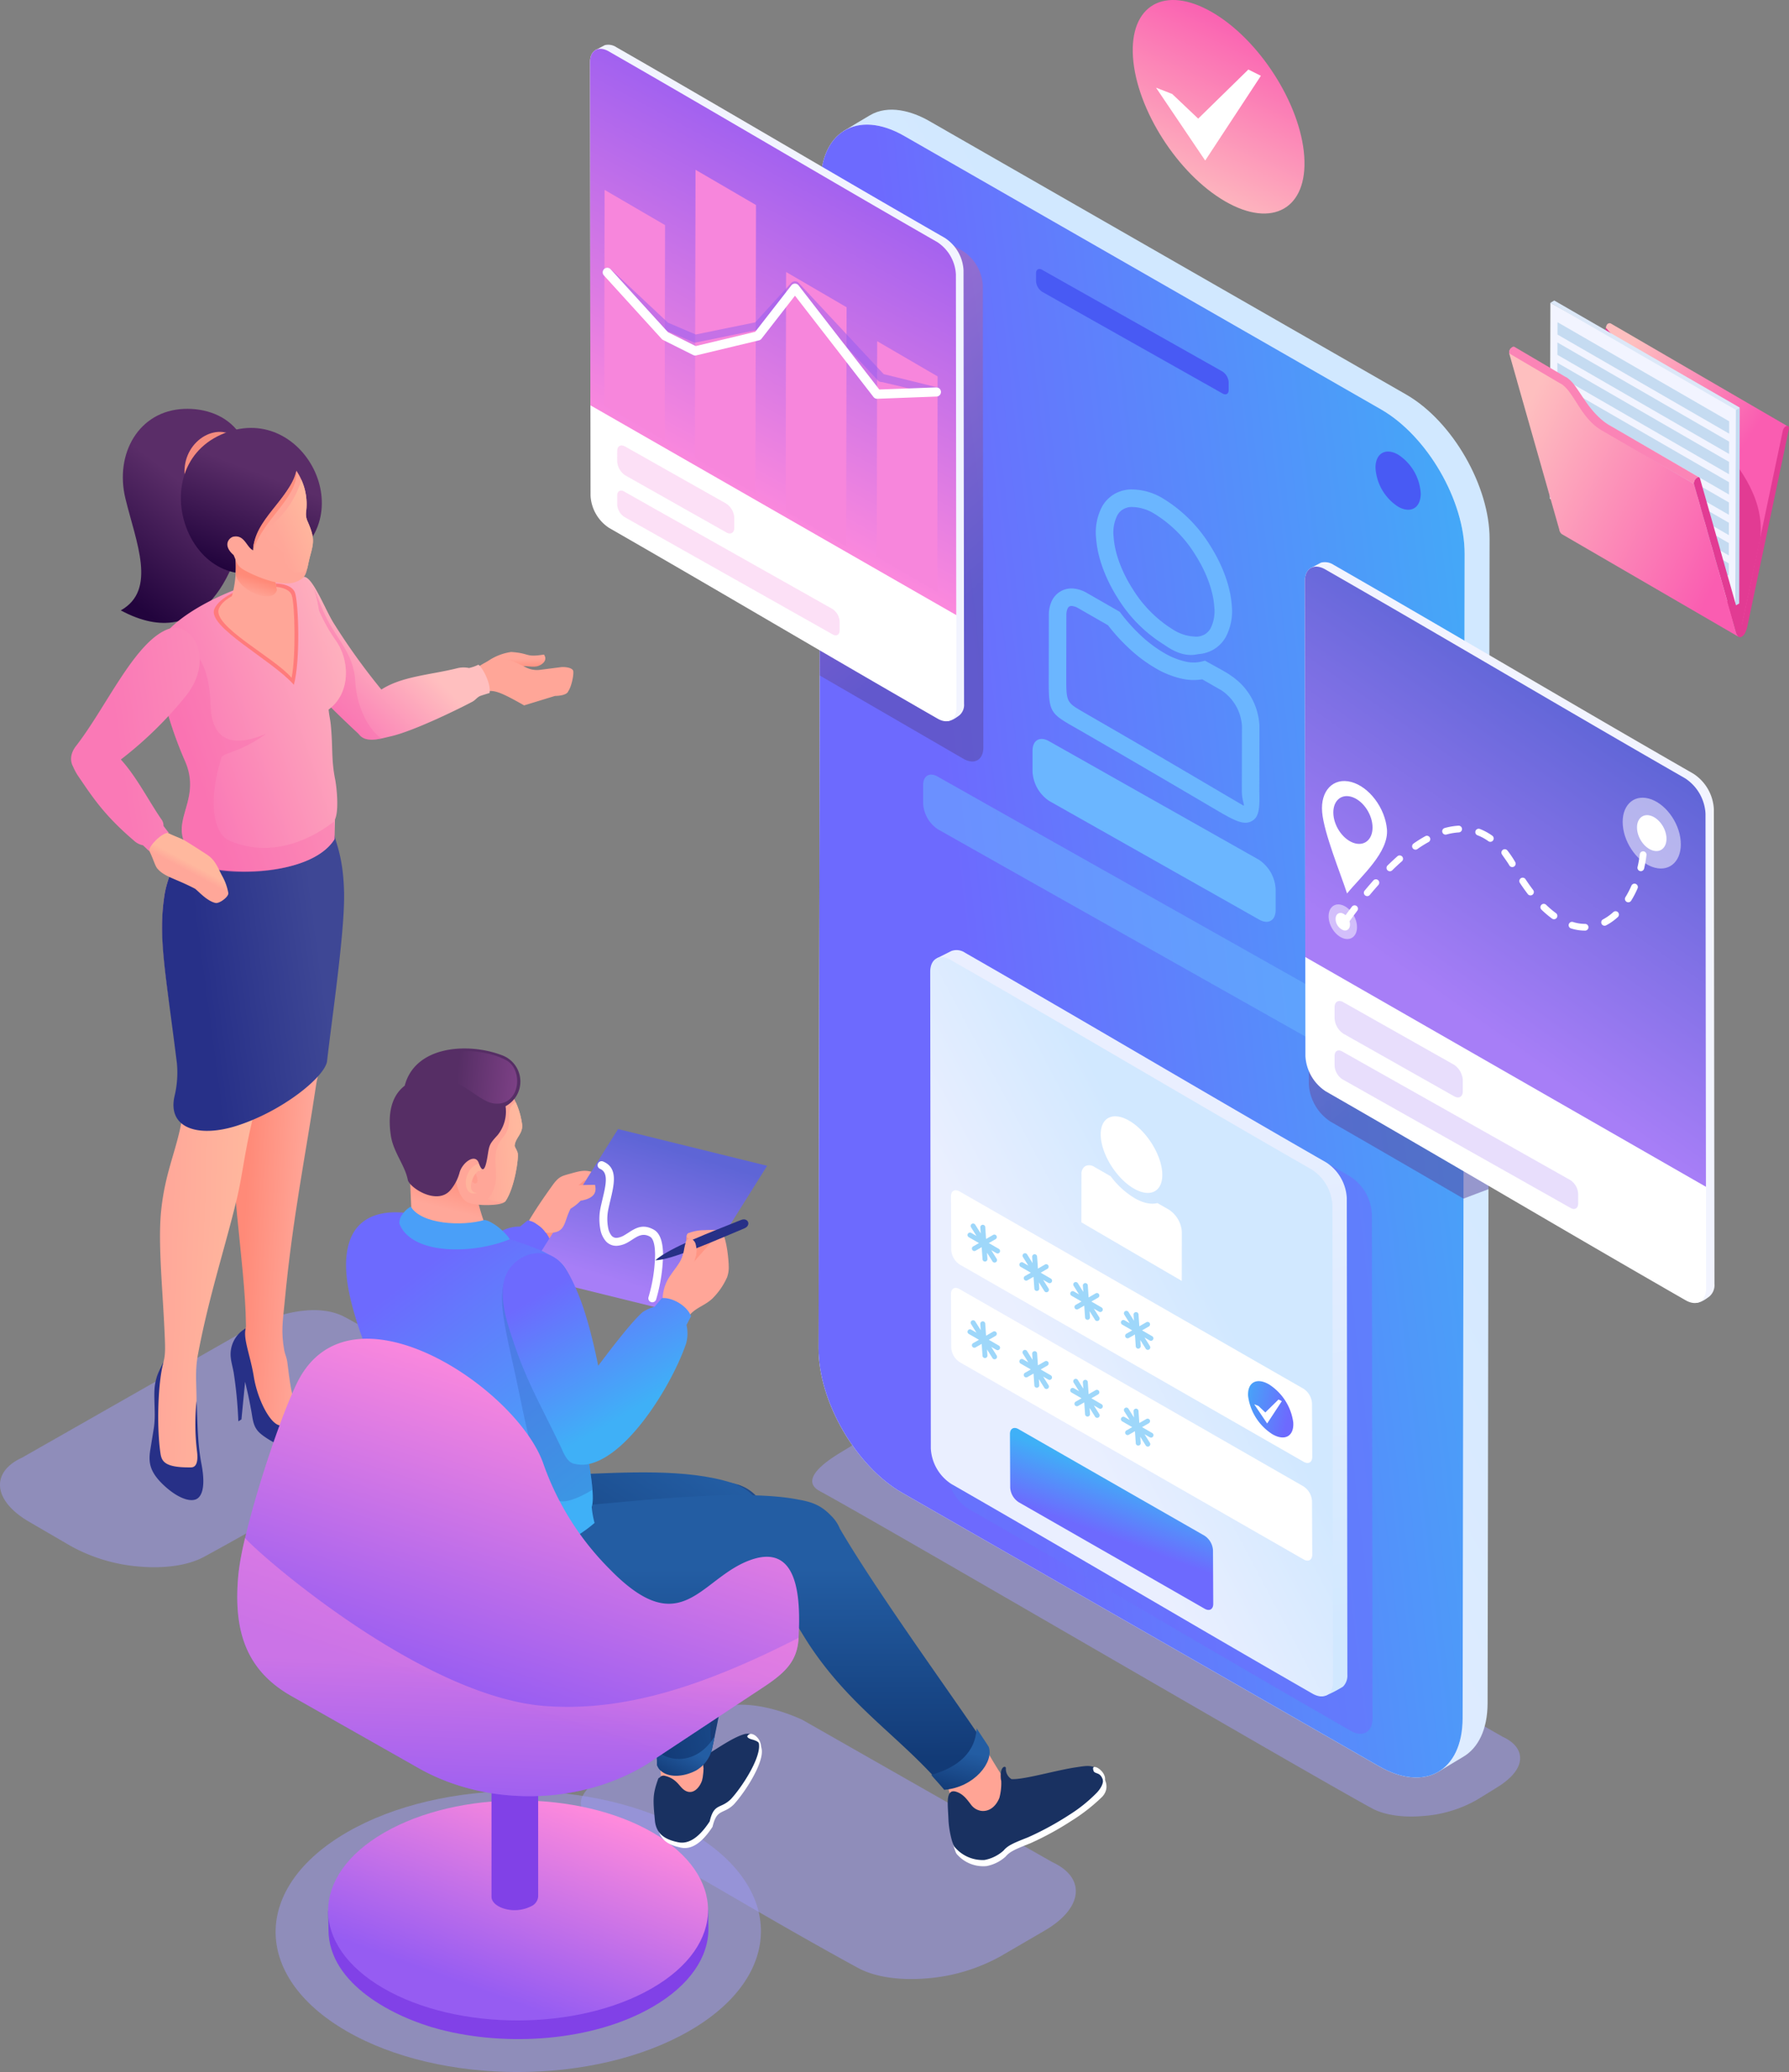 <svg xmlns="http://www.w3.org/2000/svg" xmlns:xlink="http://www.w3.org/1999/xlink" width="483.413" height="560" viewBox="0 0 483.413 560"><rect x="0" y="0" width="483.413" height="560" fill="#808080" stroke="none"/><defs><style>.a,.aa,.ab,.ac,.ad,.ae,.af,.ag,.ah,.ai,.aj,.ak,.al,.am,.an,.ao,.ap,.aq,.ar,.as,.at,.au,.av,.aw,.ax,.ay,.az,.b,.ba,.bb,.bc,.bd,.be,.bf,.bg,.bh,.bi,.bj,.bk,.bl,.bm,.bn,.bo,.bp,.bq,.br,.bs,.bt,.bu,.bv,.bw,.c,.d,.e,.f,.g,.h,.i,.j,.k,.l,.m,.n,.o,.p,.q,.r,.s,.t,.u,.v,.w,.x,.y,.z{fill-rule:evenodd;}.a{fill:url(#a);}.b{fill:#e23b93;}.c{fill:#f2f4ff;}.d{fill:#c5dbf1;}.e{fill:#dce8f8;}.f{fill:url(#b);}.g{fill:#fb84b6;}.h{fill:url(#c);}.i,.y{fill:#fff;}.j{fill:#9e9bf5;}.ad,.bw,.j,.o,.p,.v,.y,.z{opacity:0.5;}.k{fill:url(#d);}.l{fill:url(#e);}.m{fill:#485af4;}.n,.o{fill:#6bb6ff;}.p{fill:url(#f);}.q{fill:url(#g);}.r{fill:url(#h);}.s{fill:url(#i);}.t{fill:url(#j);}.u{fill:#9ed7fa;}.v{fill:url(#l);}.w{fill:url(#m);}.x{fill:#a67ef6;}.ab,.x{opacity:0.25;}.z{fill:url(#n);}.aa{fill:url(#o);}.ab,.ac{fill:#f786dc;}.ad{fill:#955cf1;}.ae{fill:url(#p);}.af{fill:#273087;}.ag{fill:url(#q);}.ah{fill:url(#r);}.ai{fill:url(#s);}.aj{fill:#f58c7e;}.ak{fill:url(#t);}.al{fill:url(#u);}.am{fill:#ffa698;}.an{fill:url(#v);}.ao{fill:#f969ac;}.ao,.bl{opacity:0.35;}.ap{fill:url(#w);}.aq{fill:#ff7b7b;}.ar{fill:url(#x);}.as{fill:url(#y);}.at{fill:#ff8f7f;}.au{fill:url(#z);}.av{fill:url(#aa);}.aw{fill:#8141e7;}.ax{fill:url(#ab);}.ay{fill:url(#ac);}.az{fill:#1e2353;opacity:0.3;}.ba{fill:#ffa495;}.bb{fill:#193161;}.bc{fill:url(#ad);}.bd{fill:#161d5c;}.be{fill:url(#ae);}.bf{fill:url(#af);}.bg{fill:url(#ag);}.bh{fill:#ff9281;}.bi{fill:url(#ah);}.bj{fill:url(#ai);}.bk{fill:url(#aj);}.bl{fill:#3469c0;}.bm{fill:url(#ak);}.bn{fill:#4a9ff8;}.bo{fill:url(#al);}.bp{fill:#ffb49c;}.bq{fill:#ff9d8e;}.br{fill:#562e65;}.bs{fill:url(#am);}.bt{fill:#ff9584;}.bu{fill:url(#an);}.bv{fill:url(#ao);}.bw{fill:url(#ap);}</style><linearGradient id="a" x1="0.624" y1="0.61" x2="0.174" y2="0.213" gradientUnits="objectBoundingBox"><stop offset="0" stop-color="#fa5db1"/><stop offset="1" stop-color="#febfbf"/></linearGradient><linearGradient id="b" x1="0.911" y1="0.787" x2="0.041" y2="0.266" xlink:href="#a"/><linearGradient id="c" x1="0.626" y1="0.118" x2="0.357" y2="0.931" xlink:href="#a"/><linearGradient id="d" x1="0.638" y1="0.304" x2="0.228" y2="0.857" gradientUnits="objectBoundingBox"><stop offset="0" stop-color="#d1e8ff"/><stop offset="1" stop-color="#eaefff"/></linearGradient><linearGradient id="e" x1="0.249" y1="0.574" x2="1.129" y2="0.313" gradientUnits="objectBoundingBox"><stop offset="0" stop-color="#6d6afe"/><stop offset="1" stop-color="#3fb0f7"/></linearGradient><linearGradient id="f" x1="0.669" y1="0.581" x2="-1.268" y2="-0.347" xlink:href="#e"/><linearGradient id="g" x1="0.566" y1="0.983" x2="0.475" y2="0.201" xlink:href="#d"/><linearGradient id="h" x1="0.627" y1="0.376" x2="0.362" y2="0.635" xlink:href="#d"/><linearGradient id="i" x1="0.465" y1="0.586" x2="0.588" y2="0.283" xlink:href="#e"/><linearGradient id="j" x1="0.872" y1="0.618" x2="-0.23" y2="0.268" xlink:href="#e"/><linearGradient id="l" x1="0.338" y1="0.089" x2="0.513" y2="0.799" gradientUnits="objectBoundingBox"><stop offset="0" stop-color="#d870ac"/><stop offset="1" stop-color="#58469c"/></linearGradient><linearGradient id="m" x1="0.401" y1="0.729" x2="0.642" y2="0.192" gradientUnits="objectBoundingBox"><stop offset="0" stop-color="#a77ef7"/><stop offset="1" stop-color="#5e65d6"/></linearGradient><linearGradient id="n" x1="0.396" y1="0.089" x2="0.571" y2="0.8" xlink:href="#l"/><linearGradient id="o" x1="0.631" y1="0.13" x2="0.395" y2="0.814" gradientUnits="objectBoundingBox"><stop offset="0" stop-color="#965cf2"/><stop offset="1" stop-color="#ff8adc"/></linearGradient><linearGradient id="p" x1="0.251" y1="0.38" x2="0.78" y2="0.54" gradientUnits="objectBoundingBox"><stop offset="0" stop-color="#ff8a78"/><stop offset="1" stop-color="#ffa799"/></linearGradient><linearGradient id="q" x1="0.542" y1="0.511" x2="0.058" y2="0.441" gradientUnits="objectBoundingBox"><stop offset="0" stop-color="#ffb89e"/><stop offset="1" stop-color="#ffa799"/></linearGradient><linearGradient id="r" x1="0.846" y1="0.366" x2="0.232" y2="0.514" gradientUnits="objectBoundingBox"><stop offset="0" stop-color="#3e4795"/><stop offset="1" stop-color="#273088"/></linearGradient><linearGradient id="s" x1="0.527" y1="0.317" x2="0.292" y2="0.856" gradientUnits="objectBoundingBox"><stop offset="0" stop-color="#5a2d68"/><stop offset="1" stop-color="#22043d"/></linearGradient><linearGradient id="t" x1="0.559" y1="0.355" x2="0.36" y2="0.813" xlink:href="#s"/><linearGradient id="u" x1="0.534" y1="0.885" x2="0.488" y2="0.319" xlink:href="#p"/><linearGradient id="v" x1="0.12" y1="0.698" x2="0.54" y2="0.364" gradientUnits="objectBoundingBox"><stop offset="0" stop-color="#fa79b6"/><stop offset="1" stop-color="#ffbfbf"/></linearGradient><linearGradient id="w" x1="0.22" y1="0.69" x2="1.182" y2="0.176" xlink:href="#v"/><linearGradient id="x" x1="0.478" y1="0.533" x2="0.406" y2="0.851" xlink:href="#p"/><linearGradient id="y" x1="0.912" y1="0.373" x2="0.409" y2="0.782" xlink:href="#q"/><linearGradient id="z" x1="0.554" y1="0.444" x2="0.495" y2="0.539" xlink:href="#q"/><linearGradient id="aa" x1="0.337" y1="0.578" x2="2.818" y2="0.038" xlink:href="#v"/><linearGradient id="ab" x1="0.326" y1="0.778" x2="0.739" y2="0.12" xlink:href="#o"/><linearGradient id="ac" x1="0.823" y1="0.249" x2="-0.047" y2="0.764" gradientUnits="objectBoundingBox"><stop offset="0" stop-color="#235da3"/><stop offset="1" stop-color="#123a76"/></linearGradient><linearGradient id="ad" x1="0.55" y1="0.319" x2="0.119" y2="0.954" xlink:href="#ac"/><linearGradient id="ae" x1="0.903" y1="0.109" x2="0.104" y2="0.648" xlink:href="#ac"/><linearGradient id="af" x1="0.499" y1="0.263" x2="0.501" y2="0.909" xlink:href="#ac"/><linearGradient id="ag" x1="0.555" y1="0.376" x2="0.382" y2="1.058" xlink:href="#ac"/><linearGradient id="ah" x1="0.46" y1="0.444" x2="0.683" y2="0.905" xlink:href="#e"/><linearGradient id="ai" x1="0.368" y1="0.828" x2="0.65" y2="0.127" xlink:href="#m"/><linearGradient id="aj" x1="0.378" y1="0.136" x2="0.773" y2="0.876" xlink:href="#e"/><linearGradient id="ak" x1="0.563" y1="0.285" x2="0.449" y2="0.78" xlink:href="#p"/><linearGradient id="al" x1="0.871" y1="0.454" x2="-0.148" y2="0.657" xlink:href="#q"/><linearGradient id="am" x1="1.163" y1="0.539" x2="0.333" y2="0.478" gradientUnits="objectBoundingBox"><stop offset="0" stop-color="#8a4791"/><stop offset="1" stop-color="#562e65"/></linearGradient><linearGradient id="an" x1="0.395" y1="0.116" x2="0.718" y2="0.738" xlink:href="#e"/><linearGradient id="ao" x1="0.413" y1="0.796" x2="0.614" y2="0.204" xlink:href="#o"/><linearGradient id="ap" x1="0.432" y1="1.064" x2="0.482" y2="0.483" xlink:href="#o"/></defs><g transform="translate(0 -0.004)"><g transform="translate(159.433 0.004)"><g transform="translate(146.649 0)"><g transform="translate(101.705 81.221)"><g transform="translate(15.075 6.073)"><path class="a" d="M1233.357,326.509l-47.787-27.771,11.093-52.656,0-.014v-.018l0-.014v0l0-.018v0l0-.011,0-.011v0l0-.018h0l0-.018,0-.011,0-.011,0-.018h0l0-.018v-.007l0-.014,0-.014v0l.007-.021v0l.007-.018,0-.011,0-.011.007-.021h0l.007-.021,0-.007,0-.014.007-.018v0l.007-.021,0-.007.007-.018.007-.014,0-.007.007-.021v0l.007-.021,0-.011,0-.011.011-.021v0l.011-.021,0-.007.007-.014.007-.018,0,0,.011-.021v0l.011-.018.007-.014,0-.011.011-.021h0l.011-.021,0-.011.007-.014.011-.018,0,0,.014-.021,0-.007.011-.018.011-.014,0-.007.014-.021h0l.014-.021.007-.011.007-.011.014-.018h0l.014-.021,0-.007.011-.014.014-.021.014-.021,0,0,.014-.018.011-.011.007-.007.018-.018.018-.018.007-.007.011-.011.014-.014,0,0,.018-.018,0,0,.014-.011.014-.011.007,0,.018-.014h0l.018-.014.011-.007.011-.007.018-.014h0l.021-.014.007,0,.014-.007a.793.793,0,0,1,.713-.032l47.784,27.771C1244.307,271.742,1237.951,310.983,1233.357,326.509Z" transform="translate(-1185.57 -244.748)"/><path class="b" d="M1196.673,248.49c20.07,23,44.01,37.2,41.67,57.164l-4.976,23.262-47.787-27.771Z" transform="translate(-1185.577 -247.155)"/></g><g transform="translate(10.998)"><path class="c" d="M1225.341,257.9l-1.081,53.4-50.12-28.93.15-52.945Z" transform="translate(-1174.14 -228.82)"/><path class="d" d="M1314.81,309.46l1.049-.61-.15,52.945-1.049.6Z" transform="translate(-1264.54 -279.913)"/><path class="e" d="M1174.56,228.33l1.052-.61,50.116,28.937-1.049.61Z" transform="translate(-1174.41 -227.72)"/><path class="d" d="M1226.04,309.322l-.011,3.338-46.389-26.783.011-3.338,46.389,26.783Zm.1-38.389,0,3.338-46.389-26.783.011-3.338,46.382,26.783Zm-.014,5.482-46.385-26.783-.011,3.338,46.382,26.783.014-3.338Zm-.018,5.486-46.389-26.779,0,3.338,46.382,26.779.011-3.338Zm-.014,5.486L1179.708,260.6l-.011,3.338,46.389,26.783.011-3.338Zm-.014,5.482-46.389-26.783-.011,3.338,46.389,26.783.011-3.338Zm-.014,5.486-46.389-26.783-.011,3.338,46.389,26.783.011-3.338Zm-.014,5.486-46.389-26.783-.011,3.338,46.389,26.783Z" transform="translate(-1177.678 -238.29)"/></g><path class="f" d="M1193.245,300.617l11.392,40.062v0a4.768,4.768,0,0,0,.7,1.273l-47.784-27.767a1.9,1.9,0,0,1-.7-1.273l-11.392-40.062.011.007-2.136-7.512a1.938,1.938,0,0,1,.41-1.359c1.983,1.808,12.58,8.293,14.535,9.441,3.274,2.565,3.385,5.732,8.343,10.986a8.631,8.631,0,0,0,2.454,1.965Z" transform="translate(-1143.313 -251.053)"/><path class="b" d="M1283.835,336.831a1.353,1.353,0,0,1,.235-.171c.375-.214.71-.121.82.246l11.285,39.737,11.093-52.656a1.891,1.891,0,0,1,.81-1.188,1.165,1.165,0,0,1,.232-.1c.457-.121.728.267.6.86l-11.157,53.009a8.035,8.035,0,0,1-.678,2.076,2.375,2.375,0,0,1-.9,1.013.779.779,0,0,1-.885.021,2.374,2.374,0,0,1-.646-1.238l-11.4-40.065A1.758,1.758,0,0,1,1283.835,336.831Z" transform="translate(-1233.314 -288.809)"/><path class="g" d="M1170.557,283.985l24.1,14.007c-.628-.307-1.587,1.1-1.423,1.773l-24.343-14.146a14.758,14.758,0,0,1-2.029-1.313c-3.46-2.732-5.093-6.477-7.355-9.505a9.636,9.636,0,0,0-1.94-1.962c-.6-.328-.92-.5-.813-.449l-13.436-7.907a1.964,1.964,0,0,1,.414-1.348c.253-.271.653-.6,1.013-.414l13.457,7.922c-.107-.053.21.121.813.449a9.629,9.629,0,0,1,1.937,1.962c2.393,3.207,4.105,6.809,7.982,9.866A13.2,13.2,0,0,0,1170.557,283.985Z" transform="translate(-1143.305 -250.2)"/></g><path class="h" d="M883.136,54.424c-12.783-7.39-23.929-24.817-24.91-38.938S866.811-4.092,879.591,3.3,903.52,28.123,904.5,42.236,895.909,61.807,883.136,54.424Z" transform="translate(-858.157 -0.004)"/><path class="i" d="M900.746,52.69l3.388,1.694L889.086,77.29,875.8,57.591l4.376,1.708,7.016,6.663Z" transform="translate(-869.507 -33.898)"/></g><g transform="translate(0 12.073)"><g transform="translate(60.041 17.569)"><path class="j" d="M801.914,1159.478l-146.422-83.629c-5.436-2.483-13.418-4.826-18.75-1.577l-13.636,8.307c-2.743,1.673-11.767,7.219-5.732,10.5,17.752,9.652,131.178,75.925,149.2,85.73,3.41,1.855,8.4,2.525,13.632,2.09a34.218,34.218,0,0,0,14.763-4.4l5.446-3.36c3.852-2.375,5.981-4.969,6.188-7.458C806.811,1163.255,805.249,1161,801.914,1159.478Z" transform="translate(-615.336 -719.727)"/><g transform="translate(1.717)"><path class="k" d="M810.837,513.8c-.021,7.119-2.561,12.131-6.616,14.488l-6.442,3.873c-22.092-9.427-13.892-121.38-15.241-153.206l6.784-167.027c-5.7-9.965-27.646-18.665-22.524-39.017L702.051,142.6c-2.875-1.955-78.433-45.711-64.868-53.918,2.268-1.373,4.512-2.754,6.752-4.055,5.008-2.964,11.389-1.131,16.075,1.573h0l128.838,73.9c12.644,7.287,22.563,24.917,22.528,39.013Z" transform="translate(-630.06 -83.111)"/><path class="i" d="M620.688,110.448c.018-6.98,2.436-11.934,6.352-14.349,4.127-2.543,9.916-2.268,16.318,1.43l128.838,73.9c12.469,7.2,22.563,24.685,22.524,39.017l-.539,314.687c-.039,14.328-10.2,20.12-22.674,12.922l-128.834-73.9c-12.484-7.208-22.567-24.685-22.524-39.017Z" transform="translate(-620.15 -90.392)"/><path class="l" d="M620.688,110.448c.018-6.98,2.436-11.934,6.352-14.349,4.127-2.543,9.916-2.268,16.318,1.43l128.838,73.9c12.469,7.2,22.563,24.685,22.524,39.017l-.539,314.687c-.039,14.328-10.2,20.12-22.674,12.922l-128.834-73.9c-12.484-7.208-22.567-24.685-22.524-39.017Z" transform="translate(-620.15 -90.392)"/><g transform="translate(58.755 43.054)"><path class="m" d="M1048.162,357.048c3.378,1.951,6.12.385,6.131-3.5A13.435,13.435,0,0,0,1048.2,343c-3.374-1.947-6.12-.385-6.131,3.5A13.441,13.441,0,0,0,1048.162,357.048Z" transform="translate(-950.337 -292.819)"/><path class="m" d="M784.884,204.987c0-1.056.753-1.473,1.673-.924,13.39,7.565,35.329,19.913,48.715,27.478a3.734,3.734,0,0,1,1.662,2.907v2.09c0,1.056-.753,1.473-1.673.924-13.39-7.565-35.329-19.913-48.718-27.478a3.734,3.734,0,0,1-1.662-2.9Z" transform="translate(-784.88 -203.821)"/></g><g transform="translate(28.259 170.07)"><path class="n" d="M782.24,563.106c.007-2.875,2.044-4.006,4.551-2.518l56.619,31.99a10.18,10.18,0,0,1,4.523,7.907v5.693c-.007,2.875-2.047,4.005-4.551,2.518L786.763,576.7a10.165,10.165,0,0,1-4.523-7.907Z" transform="translate(-752.686 -559.933)"/><path class="o" d="M699.38,589.768c.007-2.532,1.8-3.527,4.009-2.219,32.1,18.137,84.71,47.748,116.807,65.885a8.974,8.974,0,0,1,3.984,6.966v5.015c-.007,2.532-1.8,3.527-4.009,2.219-32.1-18.137-84.71-47.748-116.807-65.888a8.958,8.958,0,0,1-3.984-6.966Z" transform="translate(-699.38 -577.329)"/></g><g transform="translate(30.168 227.116)"><path class="p" d="M716.92,725.259c.011-3.731,2.654-5.24,5.9-3.363,34.433,19.749,68.8,40.194,103.232,59.946A12.939,12.939,0,0,1,831.919,792l.168,136.31c-.011,3.731-2.657,5.24-5.9,3.363-34.433-19.753-68.8-40.2-103.232-59.946a12.93,12.93,0,0,1-5.864-10.158Z" transform="translate(-712.572 -720.655)"/><path class="q" d="M709.67,722.111l3.952-1.976a4.069,4.069,0,0,1,3.742.5c32.543,18.665,65.015,37.986,97.561,56.651a12.227,12.227,0,0,1,5.543,9.6l.161,128.824a4.249,4.249,0,0,1-1.177,3.239,34.431,34.431,0,0,1-4.637,2.415c-32.543-18.665-64.786-40.465-97.326-59.129a12.217,12.217,0,0,1-5.543-9.6Z" transform="translate(-707.908 -719.872)"/><path class="r" d="M704.73,729.25c.011-3.528,2.507-4.954,5.578-3.178,32.543,18.665,65.018,37.986,97.561,56.651a12.237,12.237,0,0,1,5.543,9.6l.161,128.824c-.011,3.524-2.511,4.951-5.578,3.178-32.543-18.665-65.022-37.989-97.561-56.651a12.217,12.217,0,0,1-5.543-9.6Z" transform="translate(-704.73 -723.369)"/><path class="i" d="M819.265,861.593a2.491,2.491,0,0,1,.992-2.236,2.464,2.464,0,0,1,2.543.221l4.362,2.5a22.646,22.646,0,0,0,6.438,5.9c2.383,1.377,4.523,1.783,6.192,1.345l3.085,1.769a7.743,7.743,0,0,1,3.51,6.081l-.021,13.186q-13.568-7.9-27.125-15.833l.025-12.937Zm14.156,3.806c4.583,2.646,8.014.692,7.665-4.373s-4.351-11.317-8.931-13.967-8.014-.692-7.665,4.373S828.835,862.749,833.421,865.4Z" transform="translate(-778.397 -800.934)"/><path class="i" d="M720.46,903.533c0-1.462,1.038-2.054,2.311-1.316q46.477,26.654,92.939,53.319a5.074,5.074,0,0,1,2.3,3.977l.068,14.46c0,1.462-1.041,2.051-2.311,1.32q-46.476-26.66-92.939-53.319a5.065,5.065,0,0,1-2.3-3.977Z" transform="translate(-714.85 -836.974)"/><path class="s" d="M765.14,1083.656c0-1.462,1.038-2.051,2.311-1.316q25.119,14.408,50.252,28.791a5.065,5.065,0,0,1,2.3,3.977l.068,14.459c0,1.463-1.042,2.051-2.311,1.316q-25.119-14.408-50.252-28.791a5.065,5.065,0,0,1-2.3-3.977Z" transform="translate(-743.593 -952.853)"/><path class="i" d="M720.46,977.533c0-1.462,1.038-2.054,2.311-1.316q46.477,26.654,92.939,53.319a5.075,5.075,0,0,1,2.3,3.977l.068,14.459c0,1.462-1.041,2.051-2.311,1.316q-46.476-26.66-92.939-53.319a5.065,5.065,0,0,1-2.3-3.977Z" transform="translate(-714.85 -884.58)"/><g transform="translate(85.88 116.52)"><path class="t" d="M952.094,1060.9a14.5,14.5,0,0,1-6.566-10.265c-.257-3.72,2.265-5.161,5.632-3.214a14.513,14.513,0,0,1,6.566,10.265C957.986,1061.413,955.461,1062.851,952.094,1060.9Z" transform="translate(-945.51 -1046.557)"/><path class="i" d="M956.737,1060.45l.892.446-3.966,6.038-3.5-5.193,1.152.453,1.851,1.755Z" transform="translate(-948.501 -1055.495)"/></g><g transform="translate(85.88 141.534)"><path class="t" d="M952.094,1131.034a14.5,14.5,0,0,1-6.566-10.265c-.257-3.72,2.265-5.161,5.632-3.214a14.513,14.513,0,0,1,6.566,10.265C957.986,1131.544,955.461,1132.981,952.094,1131.034Z" transform="translate(-945.51 -1116.687)"/><path class="i" d="M956.737,1130.57l.892.449-3.966,6.038-3.5-5.193,1.152.449,1.851,1.758Z" transform="translate(-948.501 -1125.618)"/></g><g transform="translate(10.1 73.91)"><path class="u" d="M736.483,928.126a.667.667,0,0,1,1.33-.089l.225,3.235,1.9-1.095a.666.666,0,1,1,.663,1.156l-1.823,1.049,2.732,1.58a.666.666,0,0,1-.667,1.152l-1.4-.81,1.47,2.34a.668.668,0,0,1-1.131.71l-1.487-2.368.114,1.651a.667.667,0,1,1-1.33.089l-.225-3.235-1.648.949a.666.666,0,0,1-.663-1.156l1.569-.906-2.732-1.58a.666.666,0,1,1,.667-1.152l1.4.81-1.469-2.34a.667.667,0,1,1,1.131-.71l1.487,2.368Z" transform="translate(-733.047 -927.092)"/><path class="u" d="M775.767,950.592a.667.667,0,1,1,1.33-.089l.225,3.235,1.9-1.1a.666.666,0,1,1,.663,1.156l-1.823,1.049,2.732,1.58a.667.667,0,1,1-.671,1.152l-1.4-.81,1.469,2.34a.667.667,0,0,1-1.131.71l-1.487-2.368.114,1.651a.667.667,0,0,1-1.33.089l-.225-3.235-1.648.949a.666.666,0,1,1-.663-1.156l1.569-.9-2.732-1.58a.666.666,0,1,1,.667-1.152l1.4.81-1.469-2.34a.668.668,0,0,1,1.131-.71l1.487,2.368Z" transform="translate(-758.317 -941.547)"/><path class="u" d="M814.183,972.436a.667.667,0,1,1,1.33-.089l.225,3.235,1.9-1.1a.666.666,0,1,1,.663,1.156l-1.823,1.049,2.732,1.58a.666.666,0,1,1-.667,1.152l-1.4-.81,1.47,2.34a.668.668,0,0,1-1.131.71l-1.487-2.368.114,1.651a.667.667,0,0,1-1.33.089l-.225-3.235-1.648.949a.666.666,0,1,1-.663-1.156l1.569-.906-2.732-1.58a.666.666,0,0,1,.667-1.152l1.4.81-1.47-2.34a.668.668,0,0,1,1.131-.71l1.487,2.368Z" transform="translate(-783.034 -955.598)"/><path class="u" d="M852.587,994.292a.667.667,0,0,1,1.33-.089l.225,3.235,1.9-1.1a.666.666,0,0,1,.663,1.156l-1.823,1.049,2.732,1.58a.666.666,0,1,1-.671,1.152l-1.4-.81,1.469,2.34a.668.668,0,0,1-1.131.71l-1.487-2.368.114,1.651a.667.667,0,0,1-1.33.089l-.225-3.235-1.648.949a.666.666,0,1,1-.663-1.156l1.569-.9-2.732-1.58a.666.666,0,0,1,.667-1.152l1.4.81-1.469-2.34a.667.667,0,1,1,1.131-.71l1.487,2.368Z" transform="translate(-807.737 -969.661)"/></g><g transform="translate(10.1 100.058)"><path class="u" d="M736.483,1001.432a.667.667,0,1,1,1.33-.089l.225,3.235,1.9-1.1a.666.666,0,1,1,.663,1.156l-1.823,1.049,2.732,1.58a.666.666,0,0,1-.667,1.152l-1.4-.81,1.47,2.34a.668.668,0,0,1-1.131.71l-1.487-2.368.114,1.651a.667.667,0,0,1-1.33.089l-.225-3.235-1.648.949a.666.666,0,1,1-.663-1.156l1.569-.9-2.732-1.58a.666.666,0,1,1,.667-1.152l1.4.81-1.469-2.34a.667.667,0,0,1,1.131-.71l1.487,2.368Z" transform="translate(-733.047 -1000.402)"/><path class="u" d="M775.767,1023.892a.667.667,0,0,1,1.33-.089l.225,3.235,1.9-1.095a.666.666,0,1,1,.663,1.156l-1.823,1.049,2.732,1.58a.668.668,0,0,1-.671,1.156l-1.4-.81,1.469,2.34a.667.667,0,1,1-1.131.71l-1.487-2.368.114,1.651a.667.667,0,0,1-1.33.089l-.225-3.235-1.648.949a.666.666,0,0,1-.663-1.156l1.569-.906-2.732-1.58a.666.666,0,1,1,.667-1.152l1.4.81-1.469-2.34a.667.667,0,0,1,1.131-.71l1.487,2.368Z" transform="translate(-758.317 -1014.851)"/><path class="u" d="M814.183,1045.742a.667.667,0,1,1,1.33-.089l.225,3.235,1.9-1.095a.666.666,0,1,1,.663,1.156L816.48,1050l2.732,1.58a.666.666,0,1,1-.667,1.152l-1.4-.81,1.47,2.34a.667.667,0,0,1-1.131.71l-1.487-2.368.114,1.651a.667.667,0,0,1-1.33.089l-.225-3.235-1.648.949a.666.666,0,1,1-.663-1.156l1.569-.9-2.732-1.58a.666.666,0,0,1,.667-1.152l1.4.81-1.47-2.34a.668.668,0,0,1,1.131-.71l1.487,2.368Z" transform="translate(-783.034 -1028.908)"/><path class="u" d="M852.587,1067.592a.667.667,0,1,1,1.33-.089l.225,3.235,1.9-1.095a.666.666,0,1,1,.663,1.156l-1.823,1.049,2.732,1.58a.667.667,0,1,1-.671,1.152l-1.4-.81,1.469,2.34a.668.668,0,0,1-1.131.71l-1.487-2.368.114,1.651a.667.667,0,1,1-1.33.089l-.225-3.235-1.648.949a.666.666,0,1,1-.663-1.156l1.569-.9-2.732-1.58a.666.666,0,0,1,.667-1.152l1.4.81-1.469-2.34a.667.667,0,0,1,1.131-.71l1.487,2.368Z" transform="translate(-807.737 -1042.964)"/></g></g><path class="n" d="M794.551,404.774a8.857,8.857,0,0,1,.692-3.577,6.026,6.026,0,0,1,2.336-2.736,5.9,5.9,0,0,1,3.684-.835,8.9,8.9,0,0,1,3.627,1.22l8.8,5.047.292.385a47.6,47.6,0,0,0,5.664,6.253,34.871,34.871,0,0,0,6.028,4.483,19.983,19.983,0,0,0,5.675,2.311,9.642,9.642,0,0,0,4.455.036l.942-.246c1.259.724,6.267,3.381,6.777,3.891a17.256,17.256,0,0,1,7.932,13.746l-.032,17.638c.125,4.726-.029,7.223-2.368,8.243-1.99.867-4.408-.317-8.835-2.921-4.926-2.9-10.711-6.3-18.825-11.039-7.134-4.17-13.564-7.911-18.857-10.964l-.86-.492,0,.007c-6.755-3.877-7.173-4.12-7.159-12.944l.032-17.506Zm5.033-1.666a4.141,4.141,0,0,0-.3,1.666l-.029,17.5c-.011,6.071.267,6.235,4.783,8.824v.011l.863.5c7.308,4.216,13.464,7.79,18.893,10.964,4.448,2.6,11.214,6.577,18.825,11.057,3.035,1.787,4.537,2.668,4.551,2.661.335-.146-.4-1.17-.471-3.791l.032-17.745a12.551,12.551,0,0,0-5.564-9.641l-5.161-2.957a14.76,14.76,0,0,1-5.653-.2,24.718,24.718,0,0,1-7.048-2.85,39.429,39.429,0,0,1-6.845-5.1,51.885,51.885,0,0,1-5.939-6.474l-7.993-4.587a4.176,4.176,0,0,0-1.669-.6,1.313,1.313,0,0,0-.792.132,1.346,1.346,0,0,0-.485.624Zm26.1,9.673c3.849,2.764,6.727,3.132,9.206,2.564A9.4,9.4,0,0,0,839.221,414a9.139,9.139,0,0,0,3.128-3.264,14.962,14.962,0,0,0,1.623-8.574c-.364-5.264-2.6-11.1-5.91-16.282a38.44,38.44,0,0,0-12.448-12.469,16.479,16.479,0,0,0-9.209-2.568,9.4,9.4,0,0,0-4.334,1.345,9.139,9.139,0,0,0-3.128,3.264,14.963,14.963,0,0,0-1.623,8.574c.364,5.268,2.6,11.107,5.906,16.286a38.391,38.391,0,0,0,12.455,12.469Zm-8.464-15.009a33.588,33.588,0,0,0,10.839,10.911,11.906,11.906,0,0,0,6.516,1.937,4.752,4.752,0,0,0,2.165-.656,4.432,4.432,0,0,0,1.512-1.594,10.422,10.422,0,0,0,.992-5.885c-.307-4.469-2.261-9.513-5.168-14.057a33.58,33.58,0,0,0-10.836-10.911,11.884,11.884,0,0,0-6.516-1.937,4.737,4.737,0,0,0-2.161.656,4.4,4.4,0,0,0-1.512,1.594,10.391,10.391,0,0,0-.992,5.885C812.36,388.185,814.315,393.228,817.218,397.773Z" transform="translate(-732.326 -268.2)"/></g></g><g transform="translate(193.15 139.845)"><path class="v" d="M991.1,432.074l5.917-3.374,43.061,118.095-.221,50.37-6.805,2.575q-17.944-10.465-35.906-20.8a12.966,12.966,0,0,1-5.882-10.187Z" transform="translate(-990.183 -427.713)"/><path class="c" d="M993.16,427.516l2.711-1.434a4.3,4.3,0,0,1,3.453.61c32.418,18.593,64.768,37.84,97.19,56.437a12.183,12.183,0,0,1,5.521,9.562l.161,128.331a4.042,4.042,0,0,1-1.373,3.388c-1.02.756-3.125,2.39-4.79,1.427-32.418-18.593-64.169-39.495-96.584-58.088a12.165,12.165,0,0,1-5.521-9.562Z" transform="translate(-991.509 -425.934)"/><path class="i" d="M988.53,433.3c.011-3.513,2.5-4.933,5.557-3.167,32.418,18.593,64.768,37.84,97.19,56.437a12.184,12.184,0,0,1,5.521,9.562l.16,128.332c-.011,3.513-2.5,4.929-5.557,3.167-32.418-18.593-64.776-37.843-97.19-56.437a12.165,12.165,0,0,1-5.521-9.562Z" transform="translate(-988.53 -428.146)"/><path class="w" d="M988.54,433.3c.011-3.513,2.5-4.933,5.557-3.167,32.418,18.593,64.769,37.84,97.19,56.437a12.184,12.184,0,0,1,5.521,9.562l.114,100.843-108.269-62.1Z" transform="translate(-988.536 -428.146)"/><g transform="translate(8.043 118.618)"><path class="x" d="M1011.08,760.173c0-1.516,1.077-2.111,2.4-1.327l29.857,16.871a5.373,5.373,0,0,1,2.386,4.169v3c0,1.516-1.081,2.112-2.4,1.327l-29.857-16.871a5.363,5.363,0,0,1-2.386-4.169Z" transform="translate(-1011.08 -758.5)"/><path class="x" d="M1011.08,797.429c0-1.338.949-1.862,2.115-1.17,16.928,9.566,44.67,25.181,61.6,34.744a4.734,4.734,0,0,1,2.1,3.674v2.643c0,1.338-.952,1.862-2.115,1.17-16.928-9.566-44.67-25.181-61.6-34.744a4.719,4.719,0,0,1-2.1-3.674Z" transform="translate(-1011.08 -782.595)"/></g><g transform="translate(85.884 63.669)"><path class="y" d="M1236.368,604.669c4.316,1.141,8.179,6.249,8.625,11.41s-2.689,8.417-7.005,7.276-8.179-6.249-8.625-11.41S1232.048,603.528,1236.368,604.669Z" transform="translate(-1229.32 -604.441)"/><path class="i" d="M1243.754,617.792c2.186.578,4.144,3.167,4.373,5.785s-1.362,4.266-3.552,3.688-4.145-3.167-4.373-5.782S1241.564,617.214,1243.754,617.792Z" transform="translate(-1236.307 -612.956)"/></g><path class="i" d="M1008.3,622.194c-1.762-5.422-6.238-16.307-6.73-21.985-.5-5.782,3.014-9.43,7.847-8.15s9.159,7,9.662,12.78c.539,6.178-6.837,12.559-10.779,17.356Zm1.045-26.159c-2.91-.77-5.029,1.427-4.726,4.908s2.907,6.927,5.817,7.7,5.025-1.427,4.726-4.908S1012.263,596.806,1009.349,596.035Z" transform="translate(-996.891 -532.641)"/><path class="i" d="M1017.755,650.488a.91.91,0,0,0,1.477,1.063c.71-.977,1.423-1.944,2.151-2.91a.91.91,0,0,0-1.452-1.1c-.735.977-1.462,1.955-2.176,2.946Zm81.778-16.91a.911.911,0,0,0-1.808-.221,28.956,28.956,0,0,1-.613,3.485.911.911,0,0,0,1.773.417,31.288,31.288,0,0,0,.649-3.681Zm-2.408,9.017a.91.91,0,0,0-1.669-.728,23.619,23.619,0,0,1-1.619,3.11.91.91,0,0,0,1.544.963,24.824,24.824,0,0,0,1.744-3.346Zm-5.343,7.758a.909.909,0,0,0-1.216-1.352,13.407,13.407,0,0,1-2.775,1.969.909.909,0,0,0,.842,1.612,15.08,15.08,0,0,0,3.15-2.229Zm-8.821,3.659a.91.91,0,0,0,.018-1.819,10.945,10.945,0,0,1-3.31-.517.91.91,0,0,0-.563,1.73,12.752,12.752,0,0,0,3.856.606Zm-8.938-3.239a.91.91,0,0,0,1.073-1.469,24.179,24.179,0,0,1-2.675-2.268.911.911,0,0,0-1.277,1.3,27.516,27.516,0,0,0,2.878,2.44Zm-6.563-6.638a.91.91,0,0,0,1.452-1.1c-.724-.952-1.405-1.919-2.065-2.918a.91.91,0,0,0-1.527.992c.674,1.034,1.395,2.044,2.14,3.025Zm-4.972-7.733a.911.911,0,0,0,1.566-.931,25.347,25.347,0,0,0-2.1-3.114.91.91,0,0,0-1.427,1.131c.667,1,1.33,1.84,1.965,2.914Zm-5.664-6.549a.91.91,0,0,0,1.049-1.487,15.07,15.07,0,0,0-3.4-1.84.911.911,0,0,0-.631,1.708,12.846,12.846,0,0,1,2.982,1.619Zm-7.979-2.383a.911.911,0,0,0-.093-1.819,17.683,17.683,0,0,0-3.784.642.911.911,0,0,0,.5,1.751,15.752,15.752,0,0,1,3.378-.574Zm-8.207,2.611a.909.909,0,0,0-.881-1.591,35.1,35.1,0,0,0-3.167,1.983.91.91,0,0,0,1.045,1.491,30.9,30.9,0,0,1,3-1.883Zm-7.2,5.2a.911.911,0,0,0-1.206-1.366c-.931.82-1.808,1.662-2.7,2.518a.911.911,0,0,0,1.284,1.291c.838-.835,1.73-1.662,2.622-2.443Zm-6.338,6.367a.91.91,0,0,0-1.363-1.206c-.813.917-1.6,1.844-2.39,2.786a.911.911,0,0,0,1.4,1.163Q1025.9,643.005,1027.1,641.653Z" transform="translate(-1007.212 -554.416)"/><g transform="translate(6.42 92.511)"><path class="y" d="M1009.976,685.418c2.112.556,4,3.057,4.216,5.578s-1.316,4.116-3.424,3.556-4-3.057-4.216-5.578S1007.864,684.858,1009.976,685.418Z" transform="translate(-1006.531 -685.306)"/><path class="i" d="M1013.588,691.829a3.313,3.313,0,0,1,2.136,2.828c.111,1.28-.667,2.086-1.737,1.8a3.313,3.313,0,0,1-2.136-2.828C1011.74,692.353,1012.518,691.547,1013.588,691.829Z" transform="translate(-1009.947 -689.466)"/></g></g><path class="z" d="M630.524,142.99q14.563,8.485,29.14,16.867a11.843,11.843,0,0,1,5.368,9.3l.153,124.818c-.011,3.417-2.432,4.8-5.407,3.078L621,274.567l-.061-30.852Z" transform="translate(-558.9 -104.064)"/><path class="c" d="M451.22,35.3l2.475-1.309a3.929,3.929,0,0,1,3.153.56C486.452,51.525,516,69.1,545.6,86.083a11.119,11.119,0,0,1,5.04,8.731L550.786,212a3.706,3.706,0,0,1-1.252,3.1c-.931.688-2.853,2.183-4.376,1.305-29.6-16.981-58.6-36.067-88.2-53.045a11.11,11.11,0,0,1-5.04-8.731Z" transform="translate(-449.715 -33.853)"/><path class="i" d="M447,40.583c.011-3.207,2.283-4.5,5.075-2.893,29.6,16.978,59.144,34.555,88.751,51.536a11.119,11.119,0,0,1,5.04,8.731l.146,117.189c-.011,3.207-2.283,4.5-5.076,2.889-29.6-16.981-59.151-34.558-88.751-51.536a11.113,11.113,0,0,1-5.043-8.731Z" transform="translate(-447 -35.876)"/><path class="aa" d="M447,40.583c.011-3.207,2.283-4.5,5.075-2.893,29.6,16.978,59.147,34.555,88.751,51.536a11.119,11.119,0,0,1,5.04,8.731l.1,92.086L447.1,133.34Z" transform="translate(-447 -35.876)"/><g transform="translate(7.337 108.316)"><path class="ab" d="M467.577,339.063c0-1.384.984-1.93,2.19-1.213l27.264,15.4a4.89,4.89,0,0,1,2.176,3.809V359.8c0,1.384-.988,1.93-2.194,1.213l-27.264-15.4a4.9,4.9,0,0,1-2.179-3.809Z" transform="translate(-467.57 -337.535)"/><path class="ab" d="M467.59,373.091c0-1.22.867-1.7,1.93-1.066,15.458,8.735,40.793,22.995,56.251,31.726a4.314,4.314,0,0,1,1.919,3.356v2.415c0,1.22-.87,1.7-1.93,1.066-15.458-8.735-40.793-22.995-56.251-31.73a4.313,4.313,0,0,1-1.919-3.353Z" transform="translate(-467.583 -359.543)"/></g><path class="ac" d="M531.5,174.971l-.1,58.234,16.343,9.527.1-58.234L531.5,174.971ZM482.421,128.65l-.164,77.948,16.343,9.527.164-77.948-16.343-9.527ZM506.9,156.278l-.125,64.608,16.343,9.527.125-64.608L506.9,156.278Zm-49.05-22.2-.1,58.234,16.343,9.527.1-58.234Z" transform="translate(-453.916 -94.838)"/><g transform="translate(3.422 60.284)"><path class="ad" d="M456.918,204.636a.95.95,0,0,1,.082-1.491,1.391,1.391,0,0,1,1.748.071l15.483,14.5,7.5,3.2,16.079-3.281,9.762-10.693a1.392,1.392,0,0,1,1.741-.185,1.142,1.142,0,0,1,.271.25l22.948,24.628,13.989,3.449A1.174,1.174,0,0,1,547.8,236.1a1.142,1.142,0,0,1-1.191,1.091l-14.584-3.431a1.336,1.336,0,0,1-1.056-.407l-22.413-24.04-9.045,9.908,0,0a1.28,1.28,0,0,1-.688.378l-16.946,3.456a1.419,1.419,0,0,1-.838-.082L473,219.548a1.242,1.242,0,0,1-.446-.268Z" transform="translate(-456.595 -202.87)"/><path class="i" d="M456.918,204.945a1.237,1.237,0,1,1,1.83-1.666L474.231,220.3l7.5,3.749,16.079-3.852,9.762-12.551a1.239,1.239,0,0,1,2.012.075l21.754,28.07,15.358-.574a1.237,1.237,0,1,1,.089,2.472l-15.958.6a1.228,1.228,0,0,1-1.056-.478l-21.219-27.378-9.045,11.631,0,0a1.242,1.242,0,0,1-.688.442l-16.946,4.059a1.233,1.233,0,0,1-.838-.1L473,222.444a1.261,1.261,0,0,1-.446-.31Z" transform="translate(-456.595 -202.873)"/></g></g></g><g transform="translate(0 110.494)"><path class="j" d="M5.985,1032.581,69.27,996.539c6.9-3.153,16.774-5.66,23.8-2,6.406,3.335,16.956,10.155,21.622,12.815,3.542,2.022,15.843,9.391,8.182,13.557-22.538,12.255-44.841,26.037-67.725,38.485-4.33,2.354-10.661,3.206-17.306,2.654a45.8,45.8,0,0,1-18.743-5.582q-5.7-3.317-11.225-6.531c-4.965-2.889-7.6-6.31-7.858-9.466C-.232,1037.375,1.751,1034.511,5.985,1032.581Z" transform="translate(0 -749.136)"/><g transform="translate(40.411 105.293)"><g transform="translate(21.059 8.785)"><path class="ae" d="M201,629.62c.292,2.764-.128,6.987.086,17.381.15,7.351-.835,20.188-1.605,31.209-.317,4.562-.956,8.6-1.359,12.148-.292,2.582-1.42,5.118-1.794,7.633-2.793,18.879-6.388,36.035-8.532,58.855-.492,5.247-1.045,7.943-.121,13.154.182,1.013.685,2.033.813,3.053.646,5.033,1.134,10.04,3.1,14.224.285.606.731,2.215,1.084,2.878,0,0-4.508,1.569-5.058,1.648s-7.818-1.944-7.818-1.944-2.7-12.13-2.664-12.833c.471-7.95-5.047-6.488-.15-12.509.46-.753.342-.82.335-1.708-.061-7.865-1.4-19.271-2.4-29.479-2.868-29.169,2-27.075,3.092-41.014-2-16.774-6.071-40.593-5.639-61.237Z" transform="translate(-172.341 -629.62)"/><path class="af" d="M192.231,1027.538c.781,1.434,1.623,3.492,2.343,5.043a31.58,31.58,0,0,1,1.833,4.883,2.309,2.309,0,0,1-.164,1.962c-1.755,2.354-10.55-1.94-13.5-4.544-1.9-1.68-1.94-3.67-2.386-6.1-.671-3.645-.788-4.055-1.659-7.8l-.992,10.169-.838.506a113.92,113.92,0,0,0-1.255-13.161c-.257-1.412-.692-3.021-.753-3.8a8.06,8.06,0,0,1,4.009-8.164c-.77,2.8,1.259,7.355,2.183,13.086.967,6,4.287,12.562,6.9,13.115,1.1.235,3.535-1.138,4.858-1.894C193.315,1030.556,192.744,1028.836,192.231,1027.538Z" transform="translate(-173.937 -872.096)"/></g><path class="ag" d="M129.962,604.99c-2.982,9.687-8.924,18.565-10.09,26.166-1.177,7.658-.539,14.905.942,26.344,1.006,7.775,4.954,25.32,4.116,31.979-1.231,9.744-4.776,15.519-5.953,26.929-.945,9.188.567,22.535,1.024,35.254.171,4.837-.243,4.908-1.395,9.288a33.114,33.114,0,0,0-.82,4.541,67.76,67.76,0,0,0-.317,13.76c.153,1.944.874,2.875,1.056,5.532l10.818,3.446c-.25-2.3-.574-5.814-.72-9.691-.128-3.467-.1-7.219-.086-10.657.014-4.929-.471-8.025.4-12.687,2.91-15.508,7.419-29.151,10.472-41.9,1.594-6.663,2.065-12.587,4.408-22.11a65.127,65.127,0,0,0,1.98-11.76c.617-10.6,2.647-23.316,2.711-34.194,8.756-12.694,14.445-18.929,16.821-25.541a29.53,29.53,0,0,0-1.049-9.491Z" transform="translate(-115.845 -604.99)"/><path class="af" d="M117.08,1031.77c-.931,2.147-1.823,3.242-2.315,6.27s.292,7.968-.314,11.72l-.967,5.957c-.56,3.467.011,6,3.592,9.391,3.246,3.075,6.6,4.6,8.621,3.92,1.487-.5,2.925-2.821,1.626-9.6-1.081-5.65-1.031-11-1.316-17.013a59.81,59.81,0,0,0,.128,13.646c.182,1.634.282,4.266-1.63,4.291-7.907.1-8.025-2.037-8.357-4.519C115.275,1049.215,115.5,1037.666,117.08,1031.77Z" transform="translate(-113.299 -879.548)"/><path class="ah" d="M133.509,604.99c-2.982,9.687-8.924,18.565-10.09,26.166-1.751,11.417.264,20.48,3.353,45.33a27.227,27.227,0,0,1-.667,9.124c-1.844,8.649,6.666,11.075,16.778,7.875,12.352-3.909,23.733-13.136,24.464-17.4,1.38-12.13,4.822-35.2,4.608-45.59s-2.554-13.96-2.846-16.721L169,611.1C168.666,608.953,137.892,605.657,133.509,604.99Z" transform="translate(-119.391 -604.99)"/></g><path class="ai" d="M91.5,364.256c22.649,12.18,32.136-11.11,34.476-28.68,1.006-7.565.745-14.791-2.525-19.321-3.435-4.754-9.192-6.677-14.838-6.456-12.238.478-18.807,12.1-15.854,24.243C95.641,345.9,101.33,358.756,91.5,364.256Z" transform="translate(-58.864 -309.782)"/><path class="aj" d="M152.478,328.021c-6.181-3.178-15.048,3.97-12.155,13.7C141.278,336.581,144.274,330.892,152.478,328.021Z" transform="translate(-89.91 -321.024)"/><path class="ak" d="M149.984,325.241c21.729-7.2,37.248,26.373,12.387,36.777C138.57,371.976,125.855,333.237,149.984,325.241Z" transform="translate(-88.151 -319.082)"/><g transform="translate(96.703 65.719)"><path class="al" d="M383.561,494.733c1.291,1.869-1.138,3.164-2.229,3.224-1.741.228-4.223-.66-4.84.5-.692,1.305-8.842-1.387-8.753-1.466a14.783,14.783,0,0,1,6.962-2.957C379.916,494.376,378.4,495.55,383.561,494.733Z" transform="translate(-333.279 -494.036)"/><path class="am" d="M306.748,507.692c-7.476,2.111-17.695,9.416-24.807,11.025-2.247.506-5.757,1.491-7.526-.417-9.149-9.887,3.57-6.634,4.64-10.372,6.509-4.844,16.7-2.557,25.031-7.044a15.612,15.612,0,0,1,1.626-.956c3.267-1.63,5.1-1.494,10.772,1.355a6.611,6.611,0,0,0,3.948.681l5.707-.735c1.751-.064,2.864.353,3.139.927.3.638-.325,4.244-1.345,5.664l0,.007c-.218.663-1.512,1.17-3.545,1.2l-8.343,2.557-.389-.221C310.678,508.541,308.556,507.6,306.748,507.692Z" transform="translate(-271.125 -497.151)"/></g><path class="an" d="M233.2,479.424c-6.738-6.288-16.3-15.423-19.724-22.645-2.222-4.694-2.639-17.869,4.533-19.531,2.4-1.512,6.049,8.3,8.507,12.262a173.76,173.76,0,0,0,12.944,18.044c5.539-3.592,13.179-3.948,20.373-5.732a7.058,7.058,0,0,1,3.31-.093,11.27,11.27,0,0,0,2.5-.874c.817.221,3.513,4.886,3.053,7.636-.574.161-1.84.553-2.44.763-.852.3-1.33,1.113-2.172,1.569-2.864,1.541-15.722,7.936-22.128,9.384-2.44.549-6.363,1.819-8.282-.253Z" transform="translate(-136.41 -391.682)"/><path class="ao" d="M248.927,483.991c-2.233-2.083-4.776-4.48-7.3-7.016,5.307-4.644,4.819-12.883,1.384-17.9a46.039,46.039,0,0,1-4.694-8.289,37.227,37.227,0,0,0-1.045-4.747,6.9,6.9,0,0,0-.781-1.848c1.095,1.387,1.744,4.1,3.542,7.9,3.075,6.5,7.743,10.294,8.118,17.944.278,5.646,2.853,12.305,7.055,15.312-2.115.435-4.455.628-5.8-.831C249.238,484.337,249.081,484.163,248.927,483.991Z" transform="translate(-152.14 -396.25)"/><g transform="translate(42.631 44.985)"><path class="ap" d="M126.933,486.2c4.152,9.609-2.907,14.927-.364,21.547l-.785,4.483c7.579,5.443,34.683,5.846,41.478-4.94l.143-5.382c1.17-2.575.4-9.088.057-10.8-1.091-5.461-.581-8.36-1.177-14.677-.15-1.6-.449-2.6-.6-4.219,6.035-4.512,5.657-13.236,2.079-18.461a45.822,45.822,0,0,1-4.694-8.289,37.221,37.221,0,0,0-1.045-4.747,7.864,7.864,0,0,0-1.263-2.593c-1.723-2.461-4.508-2.754-10.2-1.448-11.274,2.586-22.884,8.442-28.067,13.96-3.77,4.013-3.62,8.467-1.459,18.1A102.468,102.468,0,0,0,126.933,486.2Z" transform="translate(-119.522 -435.906)"/><path class="ao" d="M129.771,523.589c4.152,9.609-2.736,15.1-.193,21.718l-.785,4.426c7.579,5.9,34.683,5.618,41.478-5.168l-.143-4.694c0-.185-13.308,11.8-28.456,5.136-3.292-1.448-6.27-8.649-2.012-22.4.407-1.309,5.232-1.4,12.07-6.434-5.047,2.14-14.567,5.072-15.037-7.772-.21-5.742-1.056-10.058-3.995-14.049-1.423-1.937-9.78,8.218-8.507,13.086A122.59,122.59,0,0,0,129.771,523.589Z" transform="translate(-122.442 -473.35)"/></g><path class="aq" d="M183.92,444.682c.931,3.057,1.445,18.13-.335,24.789-6.046-6.841-23.719-15.754-21.454-20.584C164.945,442.885,182.3,439.35,183.92,444.682Z" transform="translate(-104.175 -394.884)"/><path class="am" d="M185.28,446.881c.835,2.732,1.113,16.357-.064,22.242-4.647-5.55-21.682-14.017-19.617-18.782C167.949,444.912,183.828,442.123,185.28,446.881Z" transform="translate(-106.422 -396.416)"/><g transform="translate(61.438 16.734)"><path class="am" d="M175.437,415.6a29.542,29.542,0,0,1-1.127,14.485c4.063,3.763,11.292,2.165,12.972-1.245-.357-2.2-.767-4.23-1.006-6.5Z" transform="translate(-173.576 -394.592)"/><path class="ar" d="M177.47,415.6a28.408,28.408,0,0,1,.364,7.009c1.191,4.819,10.208,8.072,11.146,4.241-.257-1.48-.506-2.935-.671-4.508Z" transform="translate(-175.609 -394.592)"/><path class="am" d="M190.9,356.7a16.1,16.1,0,0,1,2.636,11.028,4.766,4.766,0,0,0,.378,2.636c1.894,4.277,1.726,5.6.788,9.031-.913,3.335-.852,5.076-1.99,6.22a6.632,6.632,0,0,1-4.394,1.537c-3.032.193-8.243-1.808-11.267-3.467-2.243-1.227-2.158-2.065-3.107-4.194-3.167-2.754-1.116-4.765-.053-4.972,3.042-.592,3.535,2.914,5.339,3.692C178.936,372.051,190.677,361.647,190.9,356.7Z" transform="translate(-172.253 -356.7)"/><path class="as" d="M211.216,363.62a15.84,15.84,0,0,1,1.291,8.56,4.766,4.766,0,0,0,.378,2.636c1.894,4.277,1.726,5.6.788,9.031-.41,1.494-.624,2.668-.835,3.613a2.843,2.843,0,0,1-3.542,1.024c-1.266-.56-2.511-2.062-2.825-4.558-.221-1.773-3.856-2.943-4.6-4.744-.621-1.494,1.056-3.164,2.072-4.023A25.386,25.386,0,0,0,211.216,363.62Z" transform="translate(-191.219 -361.152)"/><path class="at" d="M203.49,356.7c-1.7,7.565-11.585,13.293-11.67,21.511C194.527,369.672,204.111,363.826,203.49,356.7Z" transform="translate(-184.841 -356.7)"/></g><g transform="translate(19.207 59.207)"><path class="au" d="M116.2,630.63c1.345.813,3.8,1.605,4.779,2.194.51.3,4.162,2.579,6.22,3.959,2.2,1.477,2.818,3.609,4.13,5.978a14.891,14.891,0,0,1,1.48,4.294c.139,1-2.4,2.918-3.474,2.679-2.447-.542-4.947-3.549-5.593-3.881-5.482-2.843-8.111-3.124-10.09-5.386-.845-.967-1.362-3.791-3.11-6.331l3.363-3.042Z" transform="translate(-90.32 -575.398)"/><path class="av" d="M79.726,476.235c-8.881,3.713-16.475,21.094-24.543,31.462-1.594,2.051-1.63,4.077-.788,5.585a15.333,15.333,0,0,0,1.587,2.853c3.834,5.635,6.962,10.433,15.155,17.4a4.907,4.907,0,0,0,2.108.988c.514.424,1.234,1.191,1.783,1.637-.681-.877,3.4-5.268,5.243-4.976-.474-.588-.959-1.227-1.452-1.9a2.729,2.729,0,0,0-.549-1.748c-3.421-4.951-6.738-11.549-10.971-16.186a104.647,104.647,0,0,0,17.4-16.971C93.009,484.25,86.5,473.4,79.726,476.235Z" transform="translate(-53.849 -475.778)"/></g></g><g transform="translate(64.117 283.364)"><path class="j" d="M228.15,1368.213c25.681-14.827,67.212-14.827,92.725,0,25.538,14.841,25.406,38.9-.278,53.722s-67.212,14.827-92.75-.014C202.334,1407.094,202.469,1383.04,228.15,1368.213Z" transform="translate(-198.443 -1156.414)"/><path class="j" d="M567.39,1334.232l-67.536-38.464c-7.362-3.363-17.9-6.042-25.4-2.136-6.834,3.556-18.094,10.836-23.07,13.675-3.781,2.158-16.906,10.019-8.731,14.467,24.051,13.076,47.851,27.785,72.273,41.071,4.619,2.511,11.374,3.421,18.469,2.832a48.861,48.861,0,0,0,20-5.957q6.088-3.542,11.977-6.969c5.3-3.085,8.107-6.73,8.385-10.1C574.028,1339.35,571.909,1336.3,567.39,1334.232Z" transform="translate(-347.191 -1114.343)"/><g transform="translate(24.545 108.292)"><g transform="translate(0 94.938)"><path class="aw" d="M351.245,1447.23l.1,5.068c.025,7.658-5.029,15.326-15.141,21.165-16.129,9.309-39.338,10.793-57.524,6.039-12.006-3.132-30-12.123-30-26.925l-.1-5.068Z" transform="translate(-248.58 -1417.631)"/><path class="ax" d="M263.73,1372.95c20.1-11.606,52.613-11.606,72.587,0,19.992,11.617,19.888,30.449-.218,42.056s-52.613,11.606-72.608-.011C243.521,1403.388,243.628,1384.559,263.73,1372.95Z" transform="translate(-248.582 -1364.245)"/></g><path class="aw" d="M384.932,1098.07l.011,120.923a3.151,3.151,0,0,1-1.858,2.6,9.959,9.959,0,0,1-7.066.742c-1.477-.385-3.684-1.487-3.684-3.307l-.014-120.923Z" transform="translate(-328.185 -1098.07)"/></g><g transform="translate(112.494 117.237)"><path class="ay" d="M525.087,1139.092c-6.192,15.918-9.595,38.371-13.354,55.873a9.149,9.149,0,0,1-4.433,6.117c-4.376,2.261-9.284,1.776-10.472-1.487.1-16.375-.906-28.463-.392-37.447.574-10.062,4.351-25.388,8.2-31.248C507.489,1117.332,531.686,1122.528,525.087,1139.092Z" transform="translate(-495.886 -1123.148)"/><path class="az" d="M552.544,1138.271c-.207.7-.417,1.338-.631,1.887l-.26.674-.057.146c-1.038,2.75-2,5.682-2.893,8.742l-.043.143-.214.735-.068.232-.146.521c-4.073,14.449-6.92,31.616-9.866,45.341-1.541-20.6,1.837-41.185,7.319-58.99a67.516,67.516,0,0,0-.339-12.9C550.443,1126.38,554.5,1131.106,552.544,1138.271Z" transform="translate(-522.715 -1124.211)"/><g transform="translate(0 67.936)"><path class="i" d="M518.211,1333.087c-2.843,2.782-4.562.991-5.742,6.035-3.085,4.722-5.928,6.163-8.5,5.635-3.264-.671-5.81-1.994-6.285-5.621-.553-6.056-.674-7.194.913-11.652l.439-.293a1.23,1.23,0,0,1,1.305-.392c2.843.678,3.713,2.432,4.74,3.413,2.215,2.115,4.348.421,5.289-2.029l.007-.029.018-.068.007-.021.032-.121.011-.043.039-.161,0-.025.032-.153.011-.05,0-.014.007-.043.018-.082v0l.014-.082.043-.239.036-.235,0-.036c.021-.143.039-.289.057-.435l.007-.054.018-.175,0-.032,0-.036.011-.1,0-.039.011-.114.021-.278,0-.068,0-.064.014-.225.011-.164.011-.228c-.018-.128-.036-.253-.061-.375a6.721,6.721,0,0,1,.136-2.133c.007-.239.018-.474.029-.71,3.1-1.734,7.772-6.452,11.085-7.351,2.375-.646,3.709,2.732,3.8,4.316C526.044,1322.316,521.264,1329.752,518.211,1333.087Z" transform="translate(-496.543 -1313.937)"/><path class="ba" d="M511.734,1331.88c-.143,3.438.125,7.212-2.4,9.216-2.208,1.748-6.024,2.422-8.346-1.077-.977-1.473-.87-4.016-1.223-7.148C499.753,1335.172,511.883,1334.266,511.734,1331.88Z" transform="translate(-498.119 -1325.367)"/><path class="bb" d="M516.061,1331.31c-2.843,2.782-4.562.992-5.742,6.035-3.089,4.722-5.928,6.163-8.5,5.636-3.264-.671-5.81-1.994-6.285-5.621-.553-6.056-.674-7.191.913-11.652l.439-.292a1.23,1.23,0,0,1,1.305-.392c2.843.678,3.713,2.432,4.74,3.413,2.215,2.115,4.344.421,5.289-2.029l.007-.029.018-.068.007-.021.032-.121.011-.043.039-.161.007-.025.032-.15.011-.05,0-.014.007-.043.018-.082v0l.014-.082.043-.239.036-.235,0-.036c.021-.143.039-.289.057-.435l.007-.053.018-.175,0-.032,0-.036.011-.1,0-.039.011-.114.021-.278,0-.068,0-.064.014-.225.011-.164.011-.228c-.018-.129-.036-.253-.061-.375a6.721,6.721,0,0,1,.136-2.133c.007-.239.018-.474.029-.71,3.1-1.733,7.665-5.129,10.982-6.031a3.142,3.142,0,0,1,3.906,3C523.894,1320.539,519.118,1327.976,516.061,1331.31Z" transform="translate(-495.16 -1313.619)"/><path class="i" d="M566.24,1314.734c.838.942,2.7.325,3.6,2.4.046-1.37-1.352-3.328-2.818-3.328C566.733,1313.81,565.83,1314.359,566.24,1314.734Z" transform="translate(-540.82 -1313.742)"/><path class="bc" d="M512.958,1315.5q-.337,1.632-.674,3.21a9.149,9.149,0,0,1-4.434,6.117c-4.376,2.261-9.284,1.776-10.472-1.487.011-1.416-.235-2.8-.239-4.155C499.562,1322.18,507.833,1323.982,512.958,1315.5Z" transform="translate(-496.434 -1314.829)"/></g></g><path class="bd" d="M282.4,1109.351c-13.764-3.834-40.062,10.822-64.911,37.415-22.435,24.011,63.278,49.271,80.3,42.751,16.182-6.2,57.232-26.733,53.779-35.393C344.83,1137.214,307.308,1116.292,282.4,1109.351Z" transform="translate(-201.644 -996.647)"/><g transform="translate(29.392)"><path class="be" d="M357.9,1116.176c-12.259.4-26.041-.039-36.984,3.98-10.219,3.756-8.6,18.5.7,26.986,8.15,7.437,21.95,9.619,42.291,1.27,6.324-2.6,12.369-5,21.839-6.081,9.113-1.045,15.041.81,20.052-7.776,3.549-6.085,2.447-13.275-5.96-16.008C387.521,1114.542,370.519,1115.762,357.9,1116.176Z" transform="translate(-295.463 -1001.103)"/><g transform="translate(30.672 120.728)"><g transform="translate(131.554 67.509)"><path class="ba" d="M727.09,1322.21a113.181,113.181,0,0,0,5.949,9.823c1.987,2.918-2.2,7.7-5.008,9.231-2.828,1.548-7.273,1.573-9.216-2.828-.753-1.7-1.013-4-1.815-6.153C718.409,1334.572,724.64,1327.81,727.09,1322.21Z" transform="translate(-717 -1322.21)"/><g transform="translate(0.355 5.689)"><path class="i" d="M724.824,1352.929c1.43-.36,9.983,2.725,10.386-8.089,6.142,1.509,16.061-3.321,21.632-3.253.992.011,2.675-1.1,3.185-.535,1.6,1.766,3.392,4.544,1.042,7.162a49.039,49.039,0,0,1-8.364,6.541,81.187,81.187,0,0,1-11.086,6.049c-3.763,1.5-5.486,2.154-6.688,3.613a10.653,10.653,0,0,1-5.15,2.55,9.419,9.419,0,0,1-8.05-3.271c-.653-.838-1.6-4.929-1.694-7.7a39.64,39.64,0,0,1,.931-7.273Z" transform="translate(-719.304 -1339.917)"/><path class="bb" d="M735.217,1341.7c3.378.2,11.984-2.4,17.62-3.214,2.422-.35,4.548-.853,6.149,1.056,1.473,1.751,1.327,3.578-.617,5.739a40.213,40.213,0,0,1-7.508,6.067,80.8,80.8,0,0,1-11.085,6.049c-3.763,1.5-5.486,2.154-6.691,3.613a10.652,10.652,0,0,1-5.15,2.55,9.844,9.844,0,0,1-8.118-3.574c-.653-.838-1.527-4.626-1.626-7.4-.054-1.548-.264-3.841-.171-5.215.153-2.25,1.084-2.589,2.158-2.283,1.994.571,3.064,2.176,4.066,3.463a4.178,4.178,0,0,0,2.932,1.751c2.272.185,3.941-1.437,4.779-3.542a15.324,15.324,0,0,0,.5-4.548c-.025-.143-.057-.285-.089-.424-.414-3.734,1.43-3.817,1.334-2.989A3.241,3.241,0,0,0,735.217,1341.7Z" transform="translate(-717.995 -1338.159)"/><path class="i" d="M828.165,1339.727c.278,1.416,2.183-.018,2.811,3.581,1.2-1.7-.728-3.97-2.1-4.373C828.56,1338.843,827.876,1338.679,828.165,1339.727Z" transform="translate(-788.825 -1338.614)"/></g></g><path class="bf" d="M450.942,1142.019c9.837,16.785,28.056,41.859,38.221,56.872,2.593,4.876-1.8,12.4-9.855,13.482-11.531-13.75-24.956-21.529-36.345-38.535-2.154-3.217-6.131-9.983-8.632-14.859-3.11.378-7.319,1.031-11.877,1.783-9.406,1.552-17.188,3.745-23.352,6.7-19.824,9.512-33.727,8.136-42.294,1.181-9.773-7.929-12.245-22.56-2.261-26.9,10.69-4.651,22.895-5.639,35.1-6.748,11.157-1.017,33.452-3.175,47.092-1.352,1.066.143,2.079.31,3.028.5,3.634.635,6.1,1.534,8.806,4.366A10.415,10.415,0,0,1,450.942,1142.019Z" transform="translate(-348.164 -1132.937)"/><path class="bg" d="M717.763,1309.6c.585.967,2.711,4.073,3.264,5,1.516,4.048-3.916,11-12.027,11.617-.613-.824-2.868-3.228-3.5-4.02C712.823,1320.133,717.452,1316.034,717.763,1309.6Z" transform="translate(-578.047 -1246.589)"/></g><g transform="translate(15.68 21.781)"><g transform="translate(0 11.286)"><g transform="translate(33.371)"><path class="am" d="M399.69,901.271c2.126-3.663,4.277-6.748,6.623-10.04,1.922-2.7,2.575-2.629,5.553-3.474,3.278-.927,3.973-.7,6.9.178a9.982,9.982,0,0,1,5.311,3.7c2.019,3.635-6.384,4.426-7.109,4.751-1.37,2.65-1.744,4.722-4.191,6.22-4.052,2.479-5.689,2.568-7.194,5.532Z" transform="translate(-399.69 -887.162)"/><path class="bh" d="M412.566,901.092c2.607-3.046,2.764-3.749,6.167-6.552q.209-.08.407-.15l2.91.164c1.441,1.505,3.973,3,5.625,1.305.071.1.143.2.207.3,1.2,1.9-.011,4.38-1.116,4.551-2.671.407-4.762-.182-5.9.324-1.37,2.65-1.744,4.722-4.191,6.22-4.052,2.479-5.689,2.568-7.194,5.532l-3.731-4.348Z" transform="translate(-403.589 -891.812)"/></g><path class="bi" d="M323.057,962.049c2.632-3.717,16.76-18.622,20.241-24.735a9.94,9.94,0,0,0,.745-3.431l1.9-2.454c-.357-2.932-3.56-6.317-6.417-6.7l-2.051,1.673a10.284,10.284,0,0,0-4.812,1.106c-9.513,5.564-26.619,21.322-26.533,32.646C306.183,968,319.394,965.355,323.057,962.049Z" transform="translate(-306.129 -911.33)"/></g><path class="bj" d="M423.487,855.52,398.68,895.057l40.286,9.93,24.807-39.537Z" transform="translate(-365.669 -855.52)"/><path class="am" d="M407.173,910.684c5.657.549,4.754-2.707,6.752-6.452a12.532,12.532,0,0,0,2.711-2.151c3.87-.653,4.359-2.433,3.87-4.291-1.305.021-3.881.025-4.99.153-5.329,2.268-9.288,2.44-11.6,8.314C403.082,908.387,405.5,908.041,407.173,910.684Z" transform="translate(-368.93 -882.713)"/><path class="i" d="M466.506,916.609a1.074,1.074,0,0,0,2.047.653,45.584,45.584,0,0,0,1.876-12.059c-.018-3.121-.663-5.792-2.475-6.805-3.025-1.691-4.983-.428-6.955.849-.35.221-.7.449-1,.617a4.855,4.855,0,0,1-2.051.731,1.7,1.7,0,0,1-1.412-.567,4.5,4.5,0,0,1-.917-2.015,12.764,12.764,0,0,1,0-5.029c.168-.828.364-1.655.56-2.475,1.077-4.523,2.108-8.853-1.947-10.547a1.075,1.075,0,1,0-.824,1.987c2.372.988,1.548,4.451.685,8.064-.2.856-.41,1.723-.578,2.557a14.924,14.924,0,0,0,.014,5.924,6.612,6.612,0,0,0,1.42,2.978,3.738,3.738,0,0,0,3.124,1.263,6.921,6.921,0,0,0,2.989-1.009c.41-.235.749-.457,1.084-.674,1.43-.927,2.85-1.844,4.747-.781,1.009.564,1.37,2.543,1.384,4.951A43,43,0,0,1,466.506,916.609Z" transform="translate(-400.453 -871.19)"/></g><path class="bk" d="M280.159,996.816l.788,3.4c6.5,10.44,30.984,17.381,48.369,2.343a26.038,26.038,0,0,1-.77-4.323c.4-1.184.364-3.06.1-5.771-.663-6.673-3.135-18.344-3.164-18.9-.77-14.724,2.45-29.344-4.073-39.816-1.4-2.247-3.278-3.114-5.436-4.266-4.694-2.511-25.809-9.017-36.773-10.6-6.591-.952-13.828.3-16.189,7.9-3.221,10.383,3.488,25.759,9.006,40.283C279.228,986.065,275.9,988.969,280.159,996.816Z" transform="translate(-262.168 -874.324)"/><path class="bl" d="M404.746,1013.952c-.029-.364-.064-.749-.1-1.148-.663-6.673-3.135-18.344-3.164-18.9-.77-14.724,2.9-29.633-4.073-39.816-4.08-5.964-12.929-4.926-16.079,2.44-2.386,5.578-.221,13.564,2.671,26.761,2.051,9.356,5.735,31.23,11.278,33.527C397.159,1017.6,400.37,1016.585,404.746,1013.952Z" transform="translate(-338.168 -894.668)"/><g transform="translate(11.798)"><path class="bm" d="M327.653,883.906a55.236,55.236,0,0,0,2.832,12c-7.248,1.12-17.613,1.116-19.713-4.045l-.432-10.151C316.122,874.8,327.35,883.977,327.653,883.906Z" transform="translate(-304.956 -848.928)"/><path class="bn" d="M305.636,914.33c-2.008,1.059-3.588,3.624-2.935,4.958,3.752,8.275,20.177,7.793,29.672,3.845-1.3-2.176-4.819-4.947-6.827-5.207C319.439,919.705,308.518,919.088,305.636,914.33Z" transform="translate(-299.946 -871.573)"/><path class="am" d="M318.786,842.834c-2.165-.51-3.406-3.139-4.187-7.608-.663-3.788-11.335,1-11.16.749-.967-3.446-4.316-6.053-5.072-10.846-1.059-6.7.589-13.775,7.233-17.752,12.138-7.262,25.352.8,27.221,14.028.364,2.582-1.78,3.67-1.99,5.81-.043.417.453.927.778,1.908.449,1.359-.852,9.869-3.292,13.186C327.3,843.69,320.413,843.487,318.786,842.834Z" transform="translate(-297.064 -801.008)"/><path class="bo" d="M374.4,861.9c-.414.6-3.535-.078-4.687-.606,4.876-6.135-.767-11.093,4.23-16.938,3-3.51-.1-7.415,3.249-9.263a21.238,21.238,0,0,1,1.712,5.9c.364,2.582-1.78,3.67-1.99,5.81-.043.417.453.927.778,1.908C378.138,850.074,376.751,858.52,374.4,861.9Z" transform="translate(-343.151 -820.596)"/><g transform="translate(20.555 31.105)"><path class="bp" d="M356.7,883.8c.806-1.552.389-2.211-.353-2.129a4.678,4.678,0,0,0-2.889,2.686c-1.3,2.6-.41,6.224,2.4,5.229-2.283-.171-1.708-2.871-.806-4.466C355.666,884.033,356.486,883.319,356.7,883.8Z" transform="translate(-352.875 -881.661)"/><path class="bq" d="M358.735,889.34c.478,1.263.6,1.994.346,2.372-.178.264-.66.528-1.28-.26A4.075,4.075,0,0,1,358.735,889.34Z" transform="translate(-356.043 -886.601)"/></g><path class="br" d="M300.12,829.927c-.745-3.852-3.856-7.422-4.548-11.792-.681-4.309-.656-10.251,3.724-13.607,2.8-10.8,17.078-11.784,26.337-8.221a7.562,7.562,0,0,1,.917,13.757,10.187,10.187,0,0,1-2.161,7.826c-2.087,2.272-2.226,2.639-2.614,5.079-.307,1.926-1,6.616-2.465,2.45-.945-2.693-4.359-.207-5.165,2.493a12.43,12.43,0,0,1-2.383,4.694C308.184,837.079,300.533,832.071,300.12,829.927Z" transform="translate(-295.246 -794.454)"/><path class="bs" d="M321.46,803.5c3.538-9.944,17.777-7.144,22.324-4.426,4.6,2.75,3.46,12.455-3.5,11.581C335.534,810.061,330.38,802.135,321.46,803.5Z" transform="translate(-312.11 -795.781)"/></g><g transform="translate(83.566 46.196)"><path class="bt" d="M520.958,945.666l4.291-.506,3.795-3.153.2-5.821-3.092-1.862c-3.249.392-5.15-.51-5.832.111C519.571,935.122,519.945,938.864,520.958,945.666Z" transform="translate(-511.556 -930.558)"/><path class="am" d="M496.84,954.41a15.406,15.406,0,0,0,1.887-2.725,11.244,11.244,0,0,1,2.322-7.779c2.5-3.4,2.853-3.849,3.381-6.381a17.149,17.149,0,0,1,.542-2.34c.546-1.316,2.051-.945,2.568.4a6.592,6.592,0,0,1,.128,3.4L507,940.746l4.565-5.193c.735-1.134-8.064.043-6.092-2.639a11.737,11.737,0,0,1,4.516-.874,23.823,23.823,0,0,1,3.984.039c1.823.153,2.536,7.636,2.565,9.584a7.866,7.866,0,0,1-.449,3.117,18.88,18.88,0,0,1-4.038,5.81c-2.964,2.646-5.621,2.315-7.893,7.3Z" transform="translate(-496.704 -929.119)"/><path class="af" d="M519.63,924.128c-8.089,3.267-19.2,7.4-23.169,10.893,4.351-.039,15.915-5.236,24.029-8.607C522.5,925.58,521.516,923.368,519.63,924.128Z" transform="translate(-496.46 -923.972)"/><path class="am" d="M508.64,948.224c2.5-3.4,2.853-3.849,3.381-6.381a17.156,17.156,0,0,1,.542-2.34c.546-1.316,2.051-.945,2.568.4a6.593,6.593,0,0,1,.128,3.4l-.813,2.843Z" transform="translate(-504.296 -933.436)"/></g><path class="bu" d="M406.646,979.975c4.277-5.667,9.1-11.924,11.995-14.484a9.923,9.923,0,0,1,3.2-1.434l2.008-2.361c2.943-.253,6.912,2.183,7.875,4.9l-1.216,2.354a10.314,10.314,0,0,1-.089,4.936c-3.442,10.311-15.062,29.9-26.034,32.586a8.84,8.84,0,0,1-4.244-.014c-2.022-.435-2.907-3.11-3.731-4.822-6.531-13.55-9.709-18.408-13.928-32.04-2.782-8.985-1.848-14.11,1.33-17.188,3.981-3.859,9.933-3.881,13.129.239C401.767,958.86,404.752,970.62,406.646,979.975Z" transform="translate(-338.51 -894.221)"/></g><path class="bv" d="M321.166,1109.072l-30.521,20.177c-18.048,11.246-43.261,11.72-61.8,1.252L194.4,1110.976c-12.544-7.112-15.736-18.019-14.335-32.889,1.056-11.2,10.226-40.158,15.779-51.621,14.071-29.055,58.983.874,66.5,21.354a75.872,75.872,0,0,0,18.1,28.9c19.535,20,24.425,2.254,38.093-2.557,12.73-4.48,13.511,9.955,12.9,21.058C331.1,1101.781,327.607,1104.874,321.166,1109.072Z" transform="translate(-179.763 -935.947)"/><path class="bw" d="M321.166,1206.186l-30.521,20.177c-18.048,11.246-43.261,11.72-61.8,1.252L194.4,1208.09c-12.544-7.112-15.736-18.019-14.335-32.889a77.722,77.722,0,0,1,1.808-9.851c3.107,3.895,47.509,42.886,81.033,45.422,20.9,1.584,42.245-5,68.539-18.437C331.1,1198.9,327.607,1201.988,321.166,1206.186Z" transform="translate(-179.763 -1033.061)"/></g></g></svg>